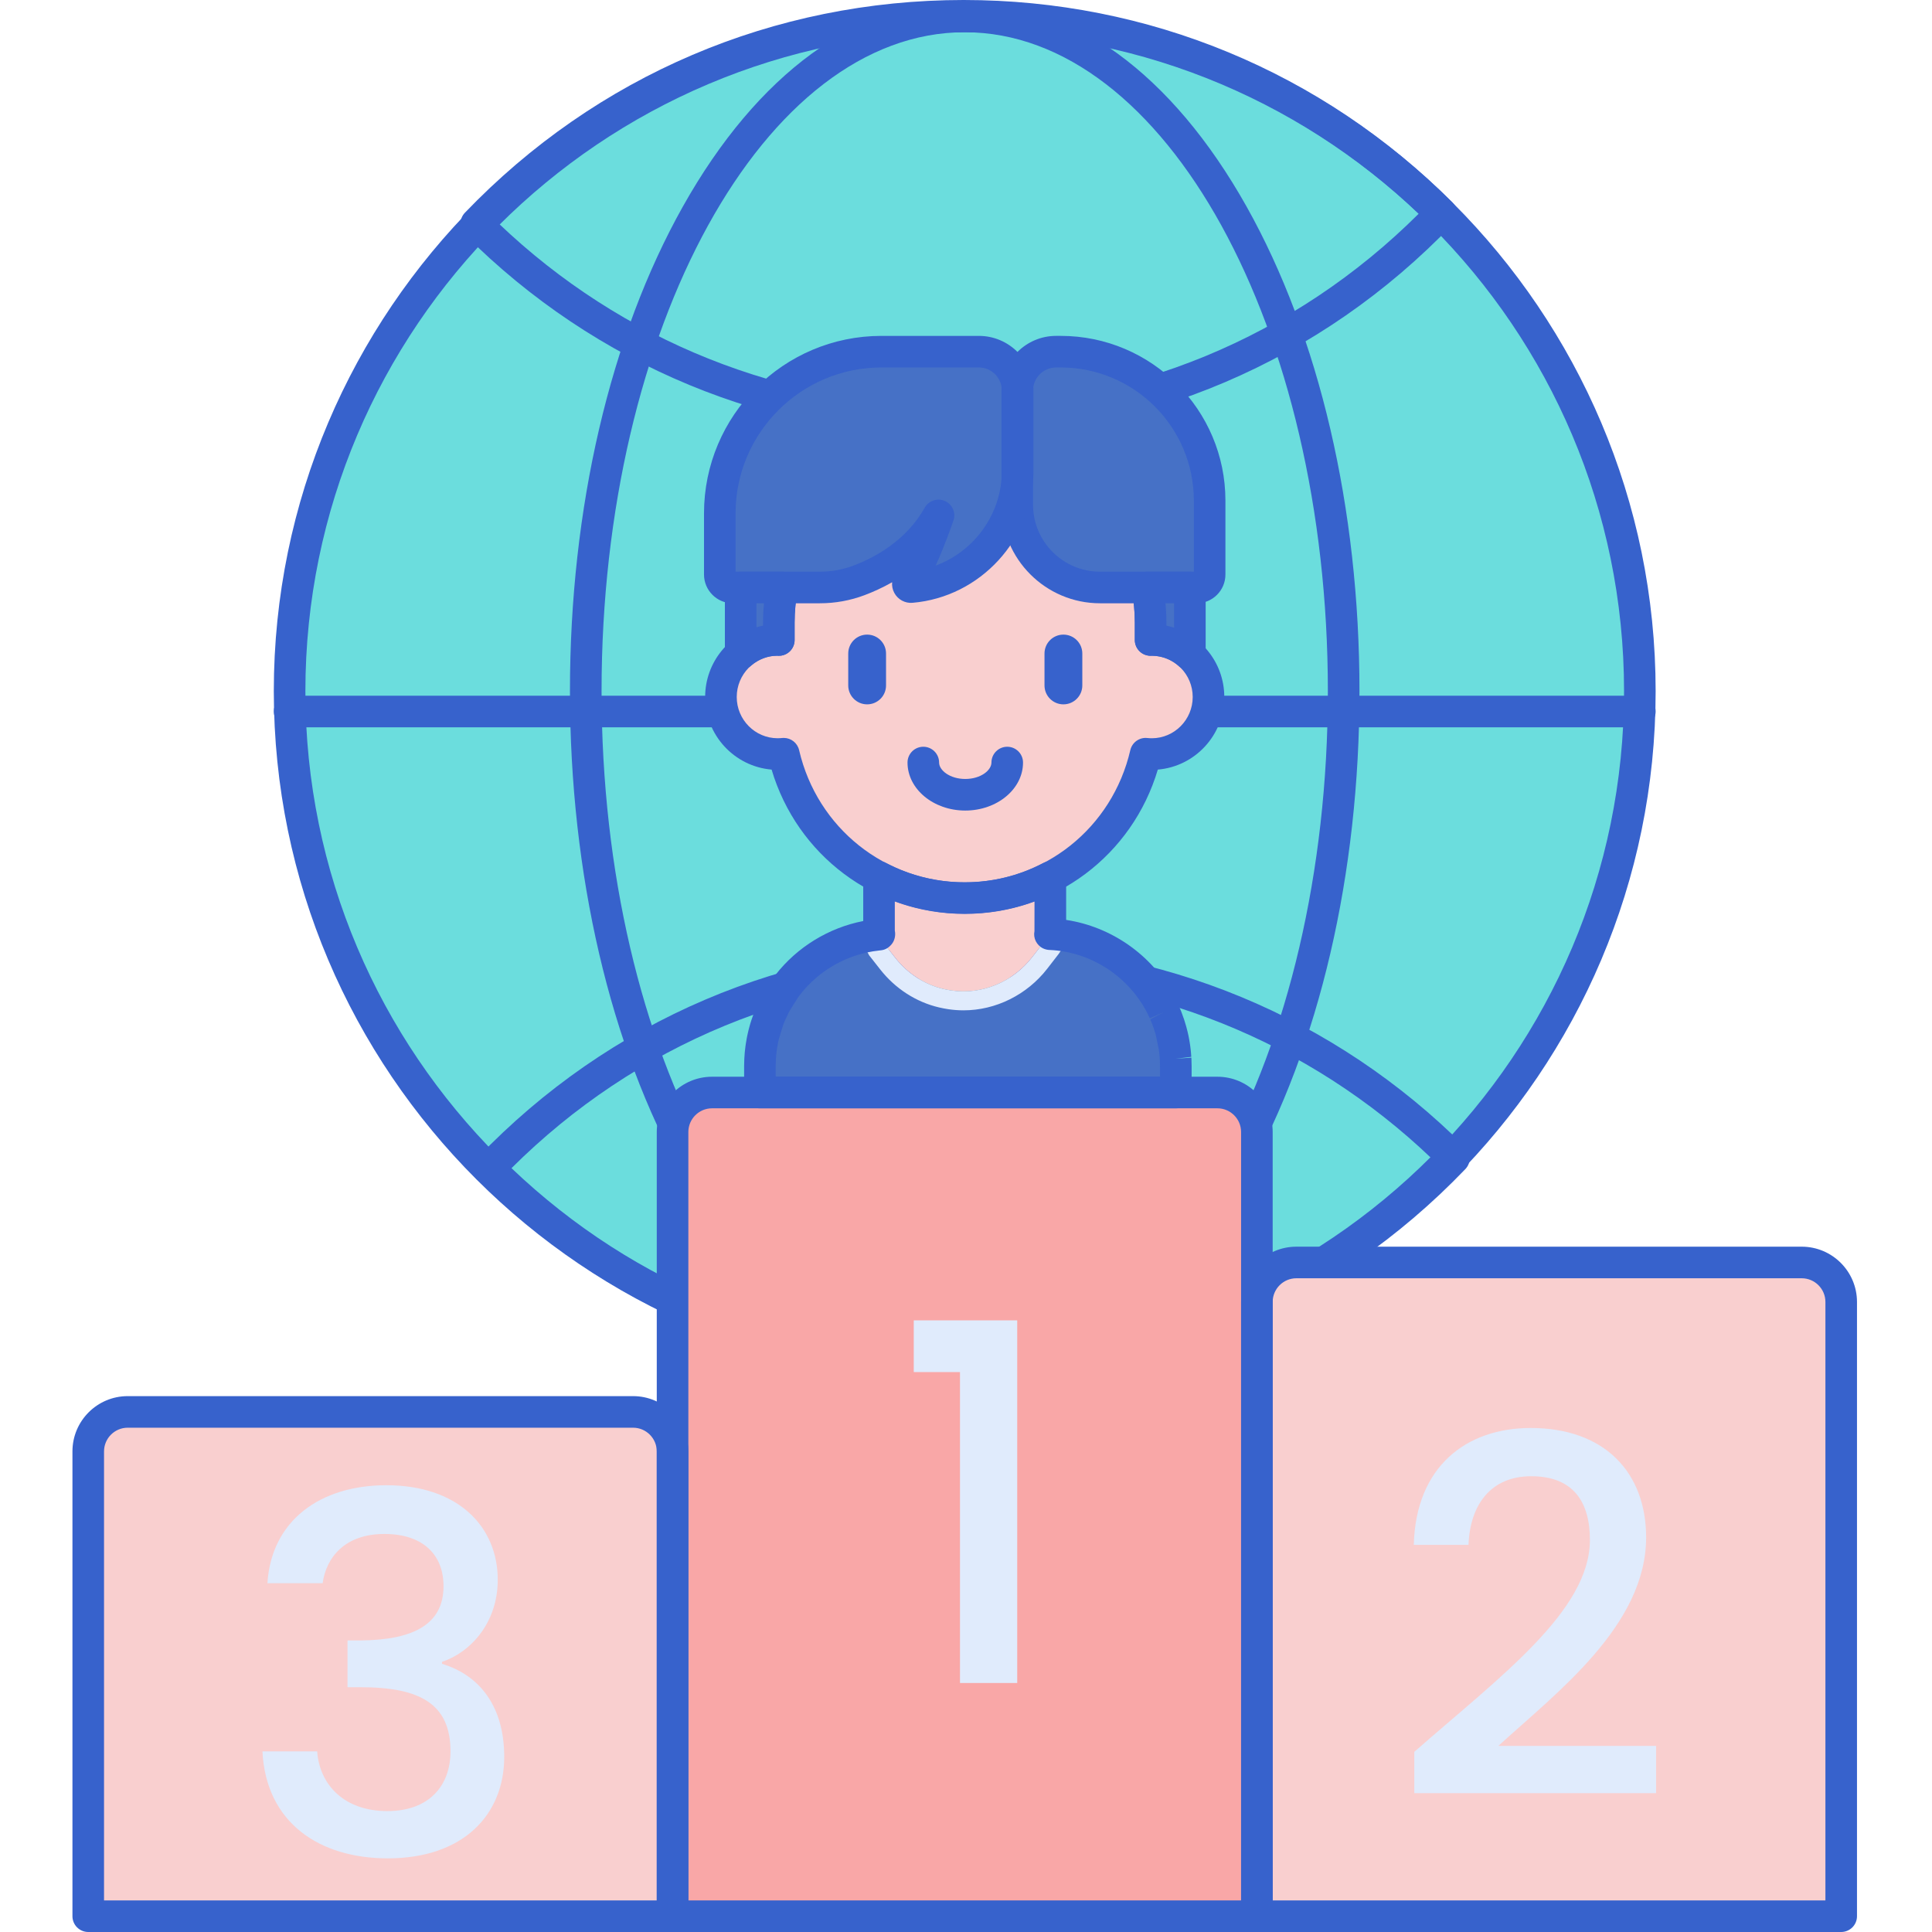 <svg height="489pt" viewBox="-18 0 489 489.348" width="489pt" xmlns="http://www.w3.org/2000/svg"><path d="m397.176 175.082c0-94.395-76.562-170.918-171-170.918-94.441 0-171 76.523-171 170.918s76.559 170.918 171 170.918c94.438 0 171-76.523 171-170.918zm0 0" fill="#6bdddd"/><g fill="#3762cc"><path d="m226.176 350c-27.148 0-52.492-18.504-71.363-52.102-18.457-32.871-28.625-76.488-28.625-122.816s10.168-89.945 28.625-122.816c18.871-33.598 44.215-52.102 71.363-52.102 27.145 0 52.488 18.504 71.359 52.102 18.457 32.871 28.625 76.488 28.625 122.816s-10.168 89.945-28.625 122.816c-18.871 33.598-44.215 52.102-71.359 52.102zm0-341.836c-50.723 0-91.984 74.879-91.984 166.918 0 92.039 41.262 166.918 91.984 166.918 50.719 0 91.98-74.879 91.98-166.918 0-92.039-41.262-166.918-91.98-166.918zm0 0"/><path d="m223.383 110.715c-46.746 0-90.691-18.195-123.746-51.234-1.539-1.539-1.566-4.027-.059-5.598 33.332-34.746 78.203-53.883 126.344-53.883 46.742 0 90.691 18.195 123.742 51.23 1.543 1.543 1.566 4.027.059 5.598-33.328 34.75-78.195 53.887-126.34 53.887zm-115.254-54.121c31.199 29.773 71.969 46.121 115.254 46.121 44.621 0 86.293-17.227 117.793-48.594-31.203-29.773-71.969-46.121-115.254-46.121-44.621 0-86.293 17.223-117.793 48.594zm0 0"/><path d="m226.637 350c-46.742 0-90.688-18.195-123.742-51.23-1.539-1.543-1.566-4.027-.059-5.598 33.324-34.75 78.195-53.887 126.344-53.887 46.742 0 90.688 18.195 123.742 51.234 1.539 1.539 1.562 4.023.055 5.598-33.324 34.746-78.191 53.883-126.34 53.883zm-115.254-54.121c31.203 29.773 71.969 46.125 115.254 46.125 44.625 0 86.293-17.227 117.793-48.594-31.203-29.773-71.969-46.121-115.254-46.121-44.621-.004-86.293 17.223-117.793 48.59zm0 0"/><path d="m397.176 184.215h-342c-2.211 0-4-1.793-4-4 0-2.207 1.789-4 4-4h342c2.207 0 4 1.793 4 4 0 2.207-1.793 4-4 4zm0 0"/><path d="m226.176 350c-96.496 0-175-78.469-175-174.918s78.504-174.918 175-174.918c96.496 0 175 78.469 175 174.918s-78.504 174.918-175 174.918zm0-341.836c-92.086 0-167 74.879-167 166.918 0 92.039 74.914 166.918 167 166.918 92.082 0 167-74.879 167-166.918 0-92.039-74.918-166.918-167-166.918zm0 0"/></g><path d="m152.176 485.348h-148v-117.73c0-5.523 4.477-10 10-10h128c5.52 0 10 4.477 10 10zm0 0" fill="#f9cfcf"/><path d="m300.176 485.348h-148v-198.629c0-5.52 4.477-10 10-10h128c5.52 0 10 4.48 10 10zm0 0" fill="#f9a7a7"/><path d="m448.176 485.348h-148v-155.582c0-5.523 4.477-10 10-10h128c5.52 0 10 4.477 10 10zm0 0" fill="#f9cfcf"/><path d="m224.984 347.527h-11.719v-13.105h26.207v91.863h-14.492v-78.758zm0 0" fill="#e0ebfc"/><path d="m340.043 443.723c21.676-19.027 44.484-35.664 44.484-53.684 0-9.574-4.156-16.129-14.871-16.129-10.082 0-15.5 7.055-15.875 17.391h-13.863c.504-19.91 13.359-29.613 29.613-29.613 18.652 0 29.234 11.215 29.234 27.723 0 22.305-22.68 39.316-37.426 52.801h39.945v11.969h-61.242zm0 0" fill="#e0ebfc"/><path d="m79.676 376.188c18.27 0 28.223 10.586 28.223 23.941 0 10.965-6.93 18.398-14.113 20.793v.504c9.578 2.895 15.754 10.836 15.754 23.562 0 14.617-10.332 25.707-29.488 25.707-17.391 0-30.871-9.074-31.754-27.094h13.859c.633 8.57 6.934 15.121 17.77 15.121 10.711 0 16.004-6.551 16.004-15.121 0-12.098-7.812-16.254-22.809-16.254h-3.273v-11.848h3.398c12.98-.125 20.918-3.906 20.918-13.734 0-7.941-5.164-13.234-14.992-13.234-10.082 0-14.742 6.047-15.629 12.477h-13.984c1.004-15.875 13.355-24.82 30.117-24.82zm0 0" fill="#e0ebfc"/><path d="m222.75 250.859c-.695-.105-1.363-.234-2.012-.387-4.816-1.129-9.078-3.953-12.145-7.859l-3.082-3.918c-.461-.582-.762-1.262-.914-1.98-9.422.836-17.715 5.629-23.23 12.711h-.004c-.02.023-.043.051-.062.082-.18.23-.352.469-.527.707-.109.148-.215.293-.32.441-.168.234-.328.469-.488.707-.105.16-.211.32-.316.484-.152.234-.301.469-.445.707-.105.172-.207.344-.309.516-.141.238-.277.477-.41.719-.102.18-.195.363-.293.547-.129.238-.254.477-.375.719-.098.195-.188.395-.281.59-.113.234-.23.473-.336.711-.102.234-.199.473-.301.711-.156.379-.309.758-.453 1.145-.098.262-.199.523-.293.793-.074.207-.137.422-.207.633-.082.258-.168.516-.246.773-.062.215-.121.434-.18.648-.074.262-.145.527-.211.789-.055.215-.105.438-.156.656-.059.27-.117.539-.176.812-.043.215-.086.43-.125.648-.051.281-.098.566-.141.852-.031.211-.066.422-.094.637-.043.301-.078.602-.109.906-.023.199-.047.398-.062.602-.031.336-.055.676-.074 1.016-.008.168-.023.34-.031.512-.023.512-.035 1.027-.035 1.543v6.695h105.34v-6.695c0-.527-.016-1.051-.039-1.57-.008-.18-.02-.352-.035-.531-.02-.34-.043-.684-.074-1.023-.02-.211-.043-.422-.066-.629-.035-.301-.07-.598-.113-.895-.031-.227-.062-.453-.102-.68-.043-.273-.09-.547-.141-.82-.043-.238-.09-.473-.137-.707-.051-.25-.109-.496-.164-.746-.059-.25-.117-.5-.18-.75-.051-.203-.109-.402-.164-.605-.301-1.09-.656-2.16-1.062-3.199-.031-.09-.066-.176-.098-.266-.141-.344-.285-.684-.434-1.023-.043-.098-.082-.191-.125-.285-.156-.348-.316-.688-.484-1.023-.035-.078-.074-.152-.109-.227-.18-.359-.363-.715-.555-1.066-.02-.031-.035-.059-.051-.094-5.457-9.93-15.781-16.777-27.738-17.27l-4.504 5.809c-4.867 6.27-12.695 9.602-20.52 8.43zm0 0" fill="#4671c6"/><path d="m247.773 236.613-4.504 5.809c-4.867 6.277-12.691 9.609-20.516 8.438-.695-.105-1.367-.234-2.016-.387-4.816-1.129-9.074-3.957-12.145-7.859l-3.082-3.918c-.457-.582-.758-1.262-.914-1.98-1.688.152-3.336.434-4.941.824l2.297 4.414 2.859 3.637c3.789 4.816 9.055 8.215 14.828 9.566.797.188 1.602.34 2.395.461 1.266.188 2.559.285 3.836.285 8.164 0 16.086-3.938 21.199-10.531l2.902-3.746 2.914-4.387zm0 0" fill="#e0ebfc"/><path d="m204.598 236.715c.066.332.176.652.309.965.02.039.035.082.055.121.062.125.129.25.195.371.07.117.148.227.227.34.043.059.082.125.129.184l3.082 3.918c3.066 3.902 7.328 6.73 12.145 7.859.645.152 1.316.281 2.012.387 7.824 1.172 15.652-2.16 20.52-8.438l4.492-5.797c.062-.312.102-.629.102-.945v-13.531c-6.492 3.398-13.867 5.328-21.691 5.328-7.828 0-15.211-1.93-21.703-5.336v13.566c0 .344.047.68.121 1.012.004-.004.004-.004.008-.004zm0 0" fill="#f9cfcf"/><path d="m273.555 162.09c-.098 0-.195.012-.297.016v-4.477c0-26.16-21.078-47.367-47.082-47.367-26.004 0-47.086 21.207-47.086 47.367v4.477c-.102-.004-.199-.016-.297-.016-7.934 0-14.363 6.469-14.363 14.449 0 7.984 6.43 14.453 14.363 14.453.52 0 1.031-.031 1.543-.086 4.855 20.957 23.527 36.57 45.84 36.57 22.309 0 40.98-15.617 45.84-36.57.504.055 1.02.086 1.539.086 7.934 0 14.367-6.469 14.367-14.453 0-7.98-6.434-14.449-14.367-14.449zm0 0" fill="#f9cfcf"/><path d="m201.461 178.402c-2.645 0-4.789-2.145-4.789-4.789v-8.086c0-2.645 2.145-4.789 4.789-4.789 2.645 0 4.785 2.145 4.785 4.789v8.086c.004 2.645-2.141 4.789-4.785 4.789zm0 0" fill="#3762cc"/><path d="m251.172 178.402c-2.645 0-4.789-2.145-4.789-4.789v-8.086c0-2.645 2.145-4.789 4.789-4.789s4.789 2.145 4.789 4.789v8.086c0 2.645-2.145 4.789-4.789 4.789zm0 0" fill="#3762cc"/><path d="m226.316 205.301c-8.066 0-14.629-5.453-14.629-12.16 0-2.207 1.793-4 4-4s4 1.793 4 4c0 1.965 2.723 4.16 6.629 4.16s6.629-2.191 6.629-4.16c0-2.207 1.793-4 4-4 2.207 0 4 1.793 4 4 .004 6.703-6.562 12.16-14.629 12.16zm0 0" fill="#3762cc"/><path d="m226.176 231.473c-22.793 0-42.469-14.871-48.914-36.547-9.414-.785-16.832-8.73-16.832-18.387 0-8.902 6.301-16.348 14.66-18.074v-.836c0-28.324 22.918-51.367 51.086-51.367s51.082 23.043 51.082 51.367v.836c8.359 1.727 14.664 9.172 14.664 18.074 0 9.656-7.422 17.602-16.836 18.387-6.445 21.676-26.121 36.547-48.91 36.547zm-45.836-44.57c1.84 0 3.465 1.27 3.891 3.098 4.566 19.707 21.816 33.473 41.945 33.473 20.125 0 37.375-13.762 41.941-33.473.457-1.969 2.32-3.301 4.324-3.074.367.039.738.062 1.113.062 5.715 0 10.367-4.688 10.367-10.453 0-5.734-4.609-10.406-10.289-10.449-.148.008-.297.016-.375.016-1.047 0-2.051-.41-2.801-1.145-.766-.754-1.199-1.781-1.199-2.855v-4.477c0-23.914-19.328-43.367-43.082-43.367-23.758 0-43.086 19.453-43.086 43.367v4.477c0 1.074-.434 2.102-1.199 2.855-.766.75-1.785 1.191-2.879 1.141-.074 0-.285-.012-.359-.02-5.574.004-10.223 4.695-10.223 10.457 0 5.762 4.648 10.449 10.363 10.449.379 0 .746-.023 1.113-.059.145-.016.289-.023.434-.023zm0 0" fill="#3762cc"/><path d="m279.641 280.719h-105.34c-2.207 0-4-1.789-4-4v-6.691c0-.582.016-1.156.043-1.727l.023-.398c.035-.547.059-.934.094-1.316l.051-.488c.055-.52.094-.859.141-1.191l.105-.691c.047-.332.102-.66.164-.988.043-.227.09-.48.141-.73.055-.281.125-.594.195-.898l.172-.73c.074-.293.156-.582.234-.875.062-.234.129-.484.207-.738l.211-.668c.004-.016.062-.199.066-.211l.543-1.555c.172-.449.34-.875.52-1.301.16-.391.25-.598.34-.805l.676-1.426c.141-.277.273-.531.406-.785l.344-.641c.168-.301.32-.566.477-.832l.328-.547c.176-.289.34-.551.512-.812l.352-.535c.188-.277.367-.543.551-.801l.297-.41c.246-.34.445-.605.645-.863.02-.027.102-.133.125-.164 5.484-7.039 13.469-11.914 22.207-13.617v-11.137c0-1.398.73-2.695 1.93-3.422 1.199-.723 2.684-.77 3.926-.117 6.176 3.234 12.852 4.875 19.848 4.875 6.988 0 13.664-1.637 19.836-4.871 1.238-.648 2.727-.602 3.926.121 1.195.727 1.93 2.023 1.93 3.422v10.844c11.359 1.715 21.531 8.734 27.152 18.965.273.504.477.898.676 1.293l.129.27c.188.371.367.754.539 1.141.012.02.082.184.09.203.211.488.375.867.527 1.25.016.035.094.234.105.273.465 1.195.867 2.402 1.203 3.625l.34 1.328c0 .004.047.195.047.199l.18.805c.059.289.109.555.16.828.051.281.105.582.152.883l.117.781c.043.332.086.664.125 1l.07.703c.039.379.062.758.086 1.141l-3.973.477 3.988-.277.023.398v.004c.027.578.043 1.16.043 1.746v6.695c-.004 2.203-1.793 3.992-4.004 3.992zm-101.34-8h97.34v-2.691c0-.469-.012-.93-.035-1.395l-.031-.488c-.02-.27-.039-.574-.062-.875l-.059-.539c-.031-.281-.062-.543-.102-.805l-.785-3.805c-.262-.941-.574-1.891-.93-2.805 0 0-.082-.219-.086-.223-.121-.305-.25-.609-.379-.91l3.539-1.891-3.652 1.633c-.133-.301-.277-.602-.422-.898l-.109-.215c-.148-.301-.316-.617-.484-.934-4.934-8.977-14.199-14.785-24.258-15.262-.543.004-1.188-.129-1.746-.395-1.652-.789-2.562-2.594-2.199-4.387l.012-7.539c-11.285 4.18-24.105 4.176-35.383-.008v7.414c.234 1.098.012 2.328-.637 3.242-.648.914-1.637 1.602-2.754 1.738l-.617.074c-7.844.848-15.09 4.898-19.938 11.125-.027.027-.047.059-.07.086-.184.242-.32.422-.457.605l-2.281 3.645-1.129 2.395c-.137.328-.273.664-.398 1l-1.102 3.625c-.09.395-.141.629-.188.863l-.109.57c-.051.262-.09.5-.129.738l-.086.582c-.035.266-.062.531-.094.797-.004.004-.023.207-.027.215l-.031.297c-.031.312-.047.605-.062.898l-.02.277c-.035.637-.043 1.09-.043 1.547v2.695zm0 0" fill="#3762cc"/><path d="m260.441 148.801h24.492c1.809 0 3.277-1.469 3.277-3.281v-18.73c0-20.828-16.887-37.715-37.715-37.715h-1.168c-5.434 0-9.84 4.402-9.84 9.836v28.934c-.004 11.574 9.379 20.957 20.953 20.957zm0 0" fill="#4671c6"/><path d="m229.754 89.074h-24.676c-22.609 0-40.941 18.328-40.941 40.941v15.492c0 1.816 1.477 3.289 3.293 3.289h22.031c3.402 0 6.77-.602 9.949-1.805 5.941-2.246 14.797-7.004 20.125-16.449 0 0-4.305 12.633-7.598 16.879-.426.551 0 1.328.695 1.27 15.094-1.285 26.949-13.945 26.949-29.375v-20.418c0-5.426-4.398-9.824-9.828-9.824zm0 0" fill="#4671c6"/><path d="m284.93 152.801h-24.488c-13.758 0-24.957-11.195-24.957-24.953v-28.934c0-7.629 6.211-13.84 13.84-13.84h1.168c23.004 0 41.715 18.715 41.715 41.715v18.73c.004 4.016-3.262 7.281-7.277 7.281zm-35.605-59.727c-3.219 0-5.84 2.621-5.84 5.84v28.934c0 9.348 7.609 16.953 16.957 16.953h23.77v-18.012c0-18.59-15.125-33.715-33.715-33.715zm0 0" fill="#3762cc"/><path d="m189.465 152.801h-22.031c-4.023 0-7.293-3.273-7.293-7.293v-15.488c0-24.785 20.16-44.945 44.941-44.945h24.676c7.621 0 13.824 6.203 13.824 13.828v20.418c0 17.246-13.445 31.898-30.613 33.359-1.883.172-3.711-.812-4.617-2.484-.465-.848-.648-1.797-.562-2.723-2.441 1.391-4.82 2.457-6.957 3.262-3.625 1.371-7.449 2.066-11.367 2.066zm-21.328-8h21.324c2.953 0 5.824-.52 8.539-1.547 5.668-2.145 13.402-6.434 18.051-14.672 1.016-1.801 3.238-2.527 5.121-1.684s2.816 2.984 2.148 4.941c-.301.891-2.211 6.422-4.512 11.422 9.793-3.602 16.77-13.098 16.77-23.941v-20.418c0-3.211-2.613-5.828-5.824-5.828h-24.676c-20.367 0-36.941 16.574-36.941 36.945zm0 0" fill="#3762cc"/><path d="m272.41 148.801c.539 2.859.848 5.809.848 8.828v4.477c.102-.004.199-.016.297-.016 3.723 0 7.098 1.434 9.652 3.766v-17.055zm0 0" fill="#4671c6"/><path d="m283.207 169.855c-.98 0-1.949-.359-2.703-1.047-1.914-1.754-4.383-2.719-6.949-2.719l-.18.012c-1.066.02-2.129-.375-2.906-1.129-.773-.754-1.211-1.789-1.211-2.867v-4.477c0-2.633-.262-5.352-.777-8.09-.219-1.168.09-2.375.855-3.293.758-.918 1.883-1.445 3.074-1.445h10.793c2.207 0 4 1.793 4 4v17.055c0 1.586-.938 3.023-2.387 3.664-.516.227-1.066.336-1.609.336zm-5.949-11.387c.656.137 1.309.309 1.949.516v-6.184h-2.188c.16 1.625.238 3.238.238 4.828zm0 0" fill="#3762cc"/><path d="m169.43 148.801v16.797c2.516-2.184 5.781-3.508 9.363-3.508.098 0 .195.012.297.016v-4.477c0-3.02.305-5.969.844-8.828zm0 0" fill="#4671c6"/><path d="m169.43 169.598c-.562 0-1.129-.121-1.664-.363-1.422-.648-2.336-2.074-2.336-3.637v-16.797c0-2.207 1.789-4 4-4h10.504c1.191 0 2.316.527 3.078 1.445.762.914 1.07 2.125.852 3.293-.512 2.723-.773 5.445-.773 8.09v4.477c0 1.082-.438 2.113-1.211 2.867-.777.754-1.855 1.148-2.906 1.129-.059 0-.242-.012-.297-.016-2.352.004-4.742.898-6.629 2.531-.742.645-1.676.98-2.617.98zm4-16.797v6.094c.543-.168 1.102-.309 1.66-.426v-.84c0-1.594.078-3.207.234-4.828zm0 0" fill="#3762cc"/><path d="m152.176 489.348h-148c-2.211 0-4-1.793-4-4v-117.73c0-7.723 6.281-14 14-14h128c7.715 0 14 6.277 14 14v117.73c0 2.207-1.793 4-4 4zm-144-8h140v-113.73c0-3.309-2.695-6-6-6h-128c-3.309 0-6 2.691-6 6zm0 0" fill="#3762cc"/><path d="m300.176 489.348h-148c-2.211 0-4-1.793-4-4v-198.629c0-7.719 6.281-14 14-14h128c7.715 0 14 6.281 14 14v198.629c0 2.207-1.793 4-4 4zm-144-8h140v-194.629c0-3.309-2.695-6-6-6h-128c-3.309 0-6 2.691-6 6zm0 0" fill="#3762cc"/><path d="m448.176 489.348h-148c-2.211 0-4-1.793-4-4v-155.582c0-7.719 6.281-14 14-14h128c7.715 0 14 6.281 14 14v155.582c0 2.207-1.793 4-4 4zm-144-8h140v-151.582c0-3.309-2.695-6-6-6h-128c-3.309 0-6 2.691-6 6zm0 0" fill="#3762cc"/></svg>